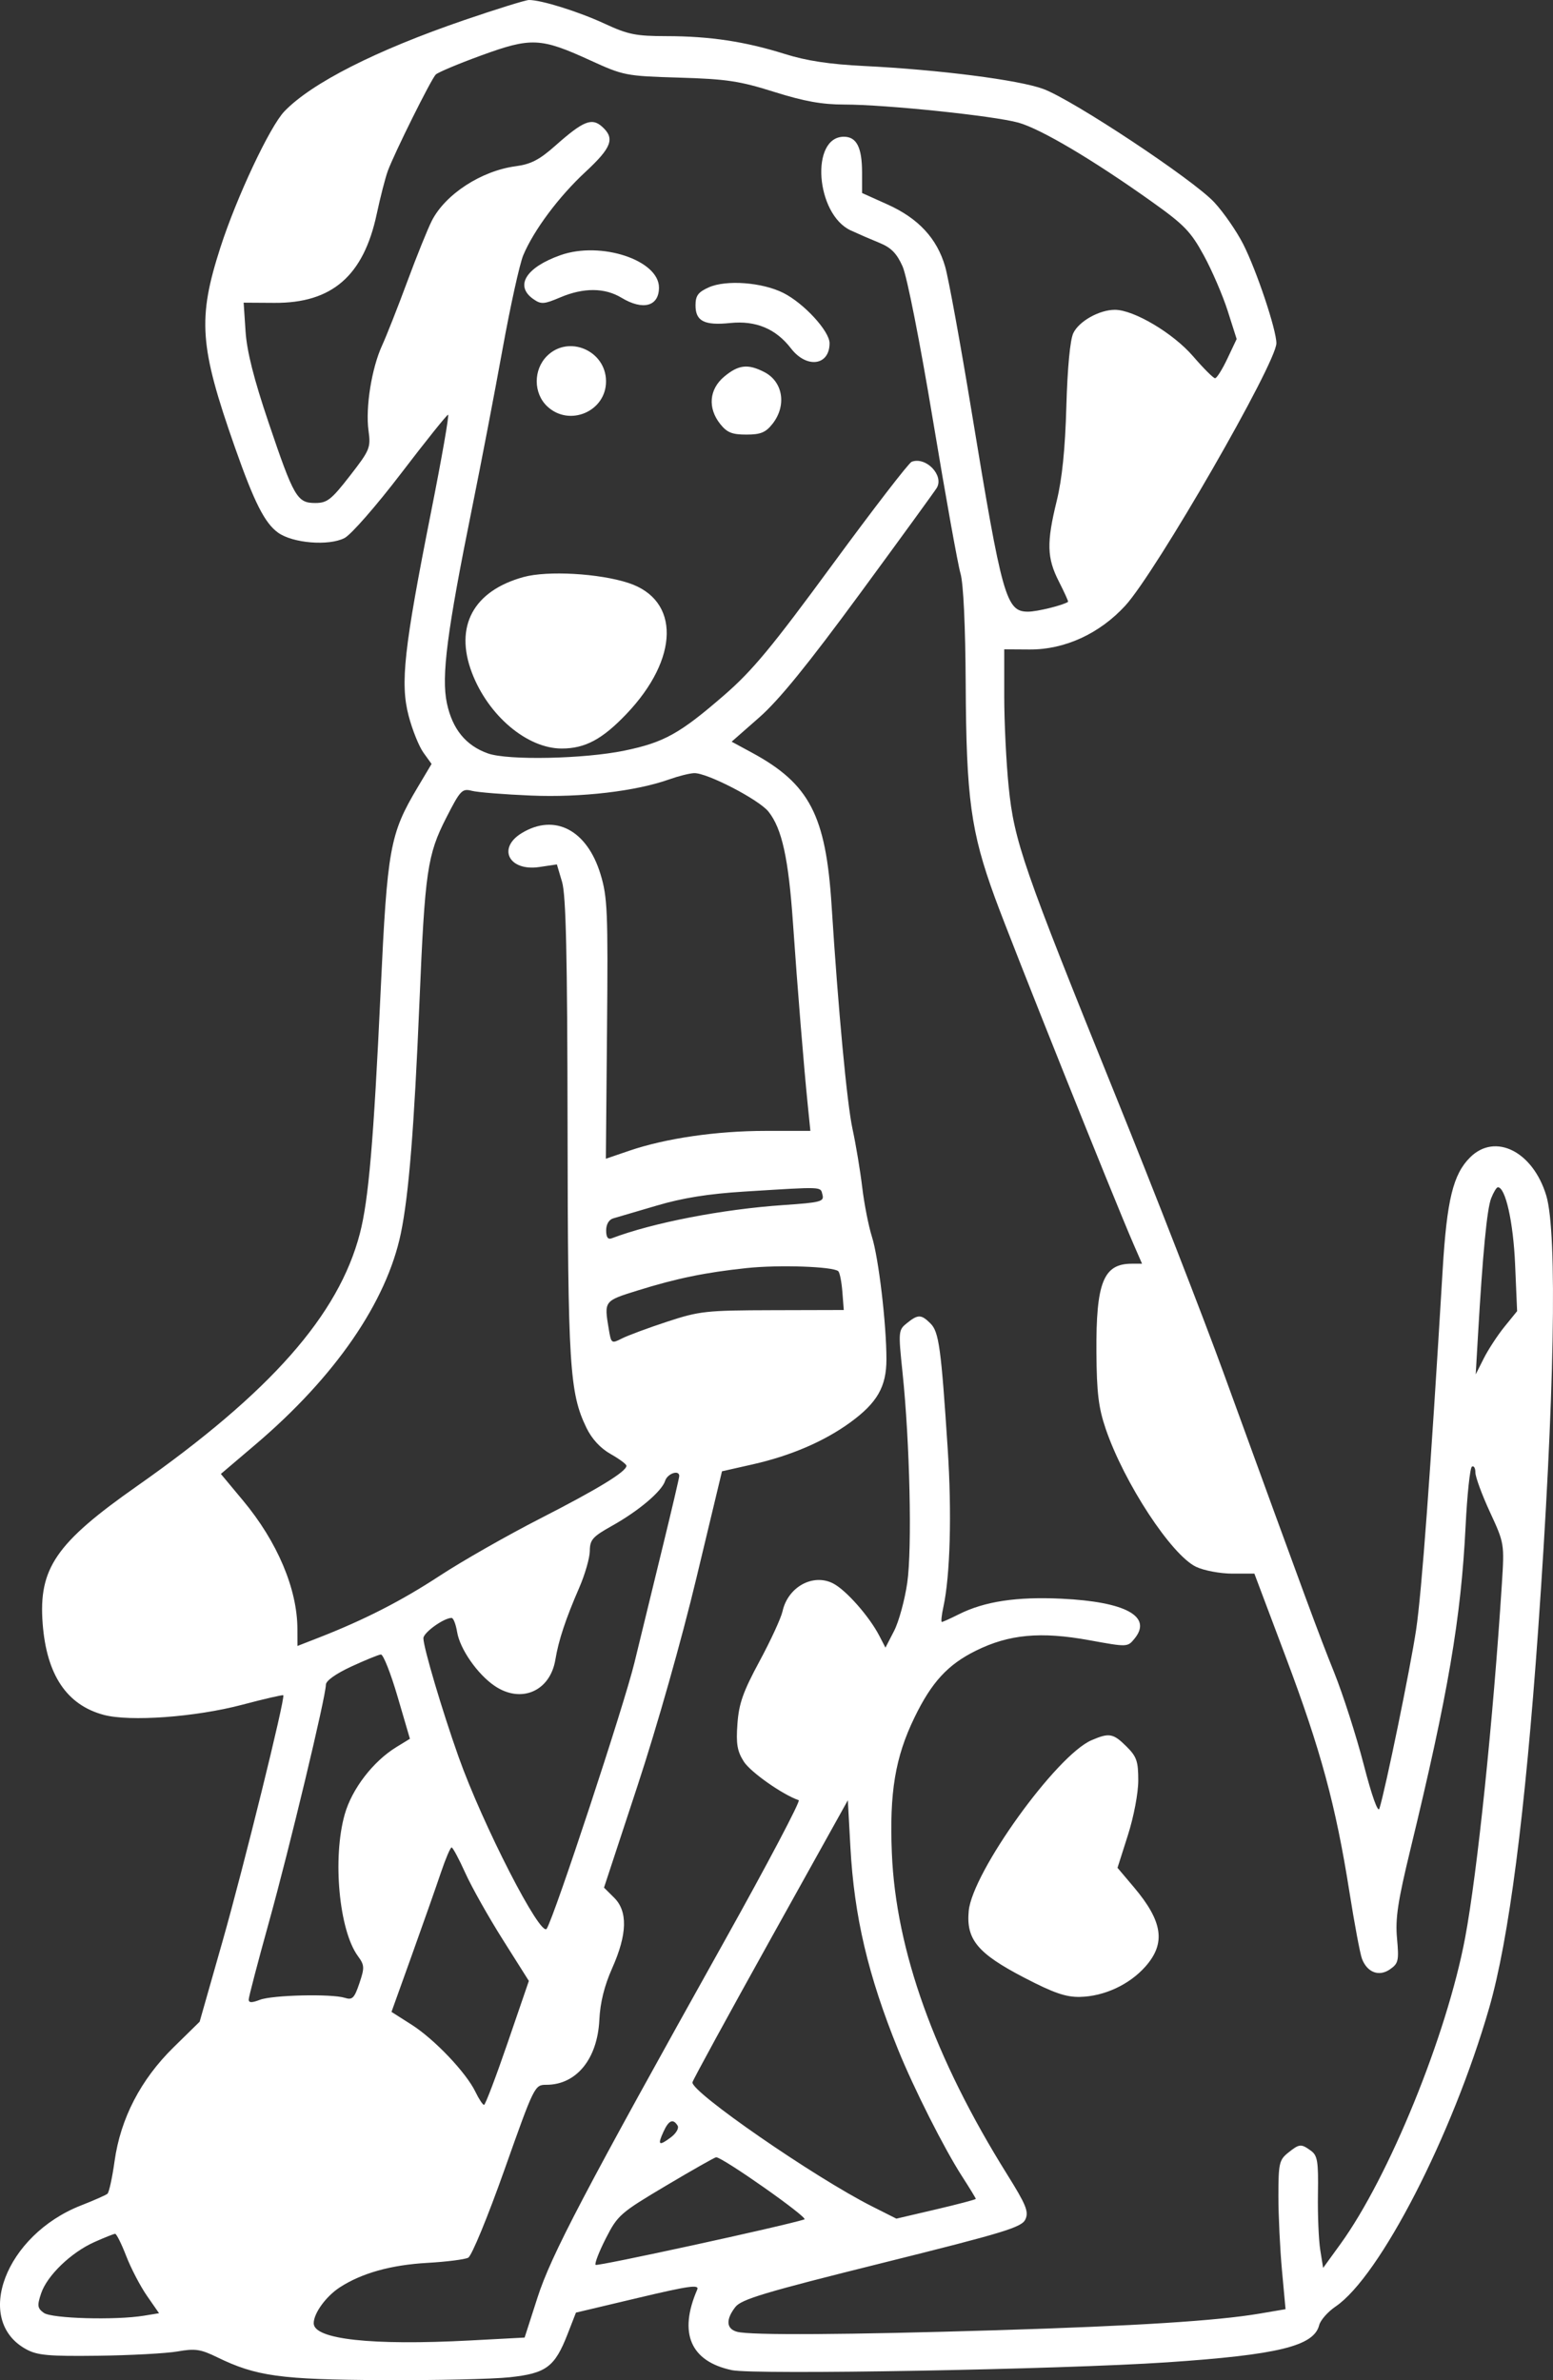 <svg width="109" height="167" viewBox="0 0 109 167" fill="none" xmlns="http://www.w3.org/2000/svg">
    <rect x="0" y="0" width="109" height="167" fill="#333333" stroke="none"/>
    <path fill-rule="evenodd" clip-rule="evenodd"
        d="M32.566 1.417C26.392 3.532 21.879 5.821 19.963 7.81C18.942 8.87 16.605 13.838 15.47 17.36C13.858 22.367 13.997 24.294 16.483 31.372C17.842 35.24 18.576 36.695 19.512 37.37C20.544 38.115 23.074 38.321 24.181 37.751C24.642 37.513 26.407 35.495 28.147 33.218C29.872 30.96 31.358 29.106 31.449 29.097C31.54 29.087 31.004 32.154 30.257 35.911C28.35 45.517 28.083 47.939 28.679 50.218C28.937 51.206 29.405 52.37 29.719 52.807L30.29 53.601L29.309 55.248C27.362 58.518 27.184 59.499 26.716 69.538C26.223 80.088 25.872 84.185 25.258 86.548C23.77 92.27 18.978 97.698 9.611 104.272C3.914 108.27 2.699 110.043 2.995 113.923C3.269 117.513 4.682 119.623 7.277 120.32C9.116 120.813 13.719 120.477 16.996 119.611C18.546 119.201 19.845 118.901 19.883 118.945C20.036 119.123 17.095 131.026 15.606 136.253L14.012 141.851L12.184 143.643C9.875 145.908 8.459 148.639 8.041 151.636C7.879 152.797 7.654 153.826 7.541 153.921C7.428 154.017 6.593 154.386 5.685 154.741C0.38 156.818 -1.896 162.81 1.85 164.838C2.629 165.26 3.423 165.33 6.908 165.286C9.182 165.257 11.683 165.121 12.467 164.984C13.698 164.768 14.078 164.824 15.251 165.396C17.979 166.725 19.689 166.961 26.864 166.997C30.549 167.016 34.555 166.926 35.766 166.797C38.343 166.522 38.938 166.077 39.845 163.747L40.424 162.26L44.777 161.228C48.387 160.372 49.097 160.273 48.934 160.649C47.611 163.702 48.463 165.68 51.366 166.297C52.963 166.636 74.452 166.25 81.908 165.748C89.704 165.223 92.216 164.61 92.588 163.142C92.676 162.792 93.196 162.202 93.742 161.832C96.847 159.724 101.934 149.839 104.517 140.894C105.898 136.109 107.041 127.302 107.957 114.365C109.104 98.177 109.322 86.508 108.526 83.88C107.59 80.788 104.943 79.46 103.186 81.201C101.99 82.385 101.55 84.185 101.256 89.09C100.393 103.483 99.783 111.744 99.39 114.365C98.993 117.011 97.244 125.527 96.816 126.897C96.715 127.219 96.281 126.001 95.71 123.79C95.192 121.79 94.258 118.883 93.635 117.33C92.549 114.629 91.823 112.662 85.864 96.291C84.422 92.33 81.031 83.625 78.328 76.947C71.805 60.829 71.184 59.039 70.796 55.211C70.624 53.521 70.484 50.658 70.484 48.849V45.559L72.265 45.57C74.725 45.585 77.168 44.467 78.977 42.498C81.123 40.162 89.585 25.473 89.585 24.083C89.585 23.128 88.191 18.966 87.254 17.125C86.793 16.218 85.879 14.898 85.221 14.19C83.742 12.599 75.32 7.018 73.225 6.242C71.52 5.61 65.912 4.891 60.648 4.631C58.218 4.51 56.607 4.266 55.089 3.789C52.3 2.913 49.819 2.539 46.782 2.536C44.629 2.534 44.083 2.424 42.439 1.663C40.615 0.817 37.998 -0.002 37.128 3.57147e-06C36.892 0.001 34.84 0.638 32.566 1.417ZM33.785 3.887C32.181 4.471 30.741 5.076 30.584 5.231C30.26 5.553 27.692 10.715 27.219 11.994C27.047 12.46 26.696 13.824 26.439 15.026C25.512 19.359 23.301 21.276 19.259 21.25L17.101 21.237L17.235 23.252C17.329 24.66 17.815 26.584 18.847 29.637C20.625 34.895 20.855 35.292 22.126 35.292C22.963 35.292 23.253 35.065 24.558 33.386C25.965 31.575 26.03 31.416 25.864 30.207C25.643 28.597 26.085 25.833 26.818 24.238C27.128 23.561 27.923 21.547 28.584 19.76C29.245 17.974 30.021 16.052 30.308 15.489C31.261 13.623 33.785 11.984 36.2 11.663C37.265 11.521 37.861 11.211 38.981 10.218C40.937 8.484 41.537 8.24 42.258 8.887C43.175 9.709 42.94 10.347 41.084 12.069C39.221 13.797 37.469 16.144 36.726 17.908C36.475 18.502 35.818 21.481 35.266 24.528C34.714 27.575 33.76 32.546 33.146 35.575C31.371 44.337 30.967 47.455 31.366 49.34C31.752 51.161 32.7 52.319 34.253 52.865C35.663 53.361 41.002 53.25 43.827 52.666C46.605 52.092 47.707 51.48 50.821 48.781C52.807 47.059 54.156 45.433 58.428 39.612C61.284 35.721 63.785 32.475 63.987 32.399C64.99 32.021 66.267 33.349 65.75 34.231C65.636 34.426 63.222 37.747 60.386 41.609C56.704 46.624 54.677 49.118 53.292 50.335L51.352 52.039L52.775 52.809C56.815 54.998 57.964 57.202 58.367 63.533C58.83 70.838 59.447 77.429 59.834 79.206C60.07 80.293 60.377 82.136 60.516 83.301C60.655 84.466 60.962 86.029 61.198 86.775C61.667 88.256 62.216 92.893 62.216 95.37C62.216 97.3 61.569 98.426 59.664 99.811C57.847 101.132 55.494 102.142 52.835 102.743L50.674 103.231L48.882 110.704C47.829 115.097 46.122 121.117 44.741 125.31L42.393 132.442L43.102 133.145C44.07 134.104 44.027 135.714 42.97 138.086C42.417 139.328 42.125 140.504 42.066 141.72C41.934 144.464 40.455 146.276 38.348 146.276C37.525 146.276 37.502 146.322 35.409 152.229C34.233 155.547 33.106 158.281 32.862 158.407C32.621 158.532 31.333 158.695 30 158.77C27.441 158.915 25.39 159.488 23.849 160.488C22.882 161.117 22.018 162.304 22.018 163.007C22.018 164.135 26.072 164.581 32.996 164.214L36.821 164.011L37.721 161.216C38.679 158.239 40.953 153.906 50.885 136.124C53.873 130.774 56.202 126.357 56.06 126.308C54.932 125.923 52.678 124.339 52.208 123.601C51.742 122.869 51.655 122.361 51.758 120.947C51.86 119.528 52.153 118.699 53.308 116.558C54.091 115.107 54.819 113.527 54.925 113.048C55.303 111.343 57.062 110.376 58.473 111.098C59.38 111.563 61.014 113.414 61.717 114.773L62.147 115.604L62.754 114.428C63.087 113.78 63.502 112.262 63.677 111.054C64.025 108.642 63.858 101.198 63.345 96.294C63.044 93.41 63.052 93.318 63.655 92.834C64.434 92.209 64.655 92.212 65.306 92.857C65.9 93.445 66.055 94.574 66.516 101.651C66.811 106.167 66.691 110.557 66.214 112.741C66.087 113.324 66.038 113.8 66.106 113.8C66.174 113.8 66.706 113.561 67.288 113.268C69.097 112.36 71.343 112.018 74.516 112.17C79.007 112.384 80.898 113.419 79.631 114.969C79.139 115.571 79.138 115.571 76.457 115.083C73.039 114.461 70.821 114.666 68.492 115.819C66.518 116.796 65.386 118.028 64.182 120.51C62.83 123.296 62.419 125.767 62.597 130.038C62.88 136.85 65.593 144.404 70.682 152.553C72.022 154.699 72.217 155.179 71.97 155.717C71.713 156.276 70.522 156.639 61.897 158.786C53.687 160.829 52.034 161.324 51.612 161.867C50.925 162.752 50.972 163.403 51.739 163.607C52.683 163.857 59.426 163.817 69.913 163.497C79.717 163.198 85.421 162.837 88.409 162.329L90.228 162.02L89.978 159.302C89.84 157.807 89.727 155.46 89.727 154.087C89.727 151.804 89.785 151.545 90.4 151.051C91.203 150.408 91.313 150.398 92.007 150.9C92.472 151.237 92.538 151.642 92.502 153.936C92.479 155.392 92.552 157.156 92.663 157.854L92.866 159.125L94.074 157.459C97.491 152.744 101.547 142.79 102.831 135.968C103.685 131.432 104.801 120.69 105.412 111.117C105.591 108.312 105.586 108.278 104.573 106.089C104.013 104.877 103.554 103.63 103.554 103.319C103.554 103.008 103.444 102.82 103.31 102.903C103.175 102.985 102.975 104.867 102.865 107.085C102.544 113.544 101.642 118.83 98.996 129.742C98.105 133.416 97.924 134.614 98.052 136.004C98.195 137.565 98.149 137.764 97.559 138.173C96.787 138.709 95.961 138.398 95.592 137.434C95.462 137.094 95.064 134.973 94.708 132.721C93.75 126.659 92.702 122.795 90.247 116.271L88.041 110.411H86.504C85.656 110.411 84.515 110.199 83.96 109.938C82.226 109.123 78.896 104.044 77.603 100.245C77.101 98.768 76.974 97.719 76.954 94.879C76.921 89.982 77.446 88.666 79.435 88.666H80.156L79.572 87.325C78.181 84.135 70.999 66.188 69.823 62.964C68.139 58.347 67.82 56.015 67.779 48.001C67.758 43.884 67.619 40.935 67.413 40.234C67.23 39.613 66.362 34.784 65.484 29.503C64.565 23.974 63.659 19.389 63.349 18.692C62.942 17.779 62.545 17.374 61.729 17.041C61.134 16.799 60.224 16.404 59.707 16.165C57.252 15.028 56.856 9.594 59.229 9.594C60.124 9.594 60.505 10.346 60.505 12.114V13.542L62.287 14.343C64.458 15.319 65.763 16.724 66.336 18.703C66.572 19.518 67.406 24.083 68.189 28.849C70.346 41.977 70.612 42.917 72.158 42.917C72.79 42.917 74.615 42.468 74.964 42.226C74.998 42.203 74.709 41.565 74.323 40.808C73.475 39.151 73.447 38.081 74.17 35.134C74.546 33.601 74.76 31.508 74.844 28.515C74.921 25.808 75.106 23.846 75.331 23.375C75.729 22.539 77.157 21.737 78.25 21.737C79.579 21.737 82.341 23.377 83.735 24.993C84.468 25.843 85.164 26.538 85.281 26.538C85.4 26.538 85.789 25.919 86.146 25.163L86.797 23.787L86.168 21.813C85.822 20.728 85.067 18.975 84.49 17.919C83.569 16.234 83.114 15.766 80.797 14.119C76.693 11.201 73.045 9.042 71.482 8.606C69.754 8.125 62.159 7.335 59.255 7.335C57.688 7.335 56.439 7.109 54.34 6.449C51.904 5.682 51.006 5.547 47.676 5.447C43.91 5.334 43.775 5.308 41.404 4.224C37.944 2.643 37.279 2.613 33.785 3.887ZM39.34 17.903C36.902 18.765 36.105 20.064 37.443 20.992C37.98 21.364 38.18 21.351 39.32 20.867C40.957 20.172 42.444 20.18 43.62 20.891C45.128 21.802 46.251 21.497 46.251 20.177C46.251 18.249 42.164 16.904 39.34 17.903ZM49.743 20.164C48.997 20.499 48.816 20.745 48.816 21.427C48.816 22.535 49.437 22.85 51.253 22.664C53.051 22.48 54.455 23.067 55.516 24.445C56.616 25.874 58.224 25.658 58.224 24.082C58.224 23.237 56.434 21.288 54.986 20.556C53.501 19.806 50.962 19.616 49.743 20.164ZM38.398 24.972C37.421 25.939 37.431 27.603 38.418 28.521C39.978 29.974 42.557 28.854 42.535 26.734C42.514 24.59 39.905 23.479 38.398 24.972ZM50.834 26.422C49.771 27.308 49.658 28.627 50.548 29.748C51.025 30.348 51.378 30.492 52.38 30.492C53.382 30.492 53.736 30.348 54.212 29.748C55.229 28.467 54.965 26.782 53.642 26.104C52.492 25.514 51.834 25.589 50.834 26.422ZM36.748 40.486C33.228 41.454 31.885 43.938 33.12 47.195C34.265 50.212 36.997 52.519 39.425 52.519C41.063 52.519 42.264 51.879 43.961 50.102C47.683 46.203 47.748 42.09 44.106 40.901C42.051 40.229 38.426 40.025 36.748 40.486ZM46.987 54.678C44.643 55.516 40.801 55.967 37.271 55.819C35.389 55.741 33.519 55.591 33.116 55.486C32.435 55.31 32.309 55.443 31.326 57.367C29.991 59.984 29.826 61.112 29.44 70.31C29.067 79.188 28.691 83.857 28.134 86.538C27.132 91.356 23.529 96.59 17.945 101.339L15.502 103.416L17.063 105.29C19.465 108.173 20.866 111.482 20.874 114.29L20.878 115.486L22.369 114.904C25.584 113.648 28.172 112.325 30.882 110.549C32.438 109.529 35.602 107.728 37.914 106.545C41.994 104.458 43.972 103.248 43.968 102.842C43.967 102.734 43.467 102.363 42.857 102.018C42.141 101.613 41.541 100.964 41.162 100.183C39.975 97.736 39.857 95.857 39.835 79.065C39.819 67 39.725 62.809 39.45 61.879L39.085 60.65L37.854 60.833C35.721 61.15 34.876 59.505 36.629 58.446C38.941 57.05 41.206 58.237 42.149 61.34C42.637 62.943 42.679 63.962 42.605 72.205L42.523 81.301L44.173 80.737C46.726 79.866 50.296 79.347 53.74 79.347H56.878L56.699 77.582C56.413 74.767 55.976 69.388 55.656 64.763C55.343 60.229 54.884 58.139 53.94 56.95C53.264 56.098 49.586 54.198 48.707 54.246C48.375 54.264 47.601 54.459 46.987 54.678ZM52.238 83.605C49.724 83.761 47.918 84.049 46.108 84.584C44.697 85.001 43.318 85.406 43.043 85.484C42.74 85.57 42.544 85.902 42.544 86.329C42.544 86.809 42.669 86.985 42.936 86.883C45.811 85.791 50.708 84.843 54.99 84.551C57.608 84.372 57.854 84.307 57.727 83.828C57.573 83.243 57.878 83.256 52.238 83.605ZM104.659 84.077C104.367 84.819 104.069 87.92 103.731 93.749L103.575 96.432L104.144 95.303C104.458 94.681 105.112 93.683 105.597 93.084L106.481 91.995L106.34 88.707C106.212 85.739 105.666 83.301 105.13 83.301C105.039 83.301 104.828 83.65 104.659 84.077ZM52.395 88.973C49.481 89.283 47.499 89.691 44.754 90.545C42.388 91.281 42.396 91.27 42.726 93.244C42.897 94.271 42.916 94.285 43.649 93.912C44.061 93.703 45.488 93.173 46.821 92.735C49.099 91.987 49.543 91.939 54.233 91.927L59.222 91.914L59.123 90.643C59.069 89.944 58.941 89.292 58.838 89.194C58.491 88.862 54.671 88.73 52.395 88.973ZM46.684 103.898C46.447 104.64 44.83 106.008 42.952 107.058C41.594 107.817 41.403 108.033 41.397 108.814C41.394 109.304 41.059 110.468 40.654 111.4C39.7 113.594 39.203 115.091 38.98 116.444C38.614 118.665 36.573 119.547 34.716 118.287C33.512 117.469 32.279 115.699 32.084 114.507C31.994 113.963 31.82 113.518 31.697 113.518C31.15 113.518 29.719 114.547 29.717 114.942C29.715 115.577 31.026 120.001 32.183 123.26C33.876 128.028 37.96 135.985 38.373 135.322C38.922 134.444 43.803 119.644 44.527 116.667C45.005 114.702 45.908 110.997 46.534 108.434C47.16 105.872 47.673 103.68 47.674 103.563C47.678 103.103 46.849 103.384 46.684 103.898ZM24.655 116.931C23.569 117.434 22.873 117.93 22.873 118.203C22.873 119.022 20.316 129.684 18.876 134.866C18.095 137.677 17.456 140.12 17.456 140.295C17.456 140.528 17.669 140.533 18.24 140.313C19.121 139.976 23.264 139.879 24.203 140.174C24.73 140.34 24.87 140.2 25.223 139.156C25.596 138.051 25.587 137.883 25.116 137.239C23.795 135.43 23.326 130.367 24.195 127.3C24.701 125.513 26.187 123.58 27.826 122.577L28.771 121.998L27.901 119.029C27.422 117.395 26.897 116.07 26.734 116.083C26.57 116.097 25.635 116.479 24.655 116.931ZM76.609 122.1C74.139 123.166 68.247 131.358 67.991 134.081C67.803 136.08 68.618 137.059 71.874 138.752C73.955 139.834 74.806 140.128 75.794 140.109C77.487 140.075 79.265 139.253 80.39 137.982C81.839 136.348 81.617 134.817 79.581 132.408L78.434 131.051L79.162 128.765C79.578 127.462 79.891 125.808 79.891 124.918C79.891 123.57 79.778 123.246 79.058 122.533C78.13 121.614 77.851 121.564 76.609 122.1ZM54.091 136.044C51.111 141.397 48.642 145.92 48.602 146.097C48.456 146.752 57.167 152.771 61.211 154.809L62.914 155.667L65.701 155.016C67.234 154.657 68.488 154.326 68.488 154.279C68.488 154.232 68.056 153.525 67.528 152.706C66.271 150.757 64.146 146.549 63.033 143.804C60.927 138.61 59.951 134.464 59.686 129.587L59.507 126.313L54.091 136.044ZM30.948 131.379C30.621 132.35 29.707 134.948 28.916 137.153L27.477 141.161L28.882 142.054C30.487 143.074 32.717 145.418 33.369 146.77C33.613 147.275 33.885 147.687 33.973 147.686C34.062 147.685 34.806 145.728 35.627 143.336L37.119 138.988L35.288 136.088C34.281 134.493 33.096 132.388 32.656 131.409C32.214 130.43 31.783 129.626 31.698 129.622C31.612 129.618 31.275 130.409 30.948 131.379ZM46.571 149.56C46.134 150.51 46.24 150.594 47.08 149.967C47.459 149.683 47.67 149.318 47.558 149.139C47.241 148.631 46.939 148.759 46.571 149.56ZM46.744 153.355C43.532 155.265 43.352 155.422 42.52 157.054C42.043 157.992 41.72 158.827 41.804 158.91C41.926 159.03 55.055 156.173 56.46 155.72C56.778 155.618 50.723 151.358 50.263 151.36C50.173 151.361 48.59 152.258 46.744 153.355ZM6.623 157.311C4.978 158.047 3.301 159.665 2.883 160.92C2.599 161.773 2.624 161.952 3.076 162.279C3.627 162.678 8.106 162.803 10.104 162.476L11.163 162.303L10.314 161.08C9.846 160.407 9.192 159.152 8.859 158.291C8.526 157.43 8.176 156.728 8.08 156.731C7.984 156.734 7.328 156.996 6.623 157.311Z"
        fill="white" />
</svg>